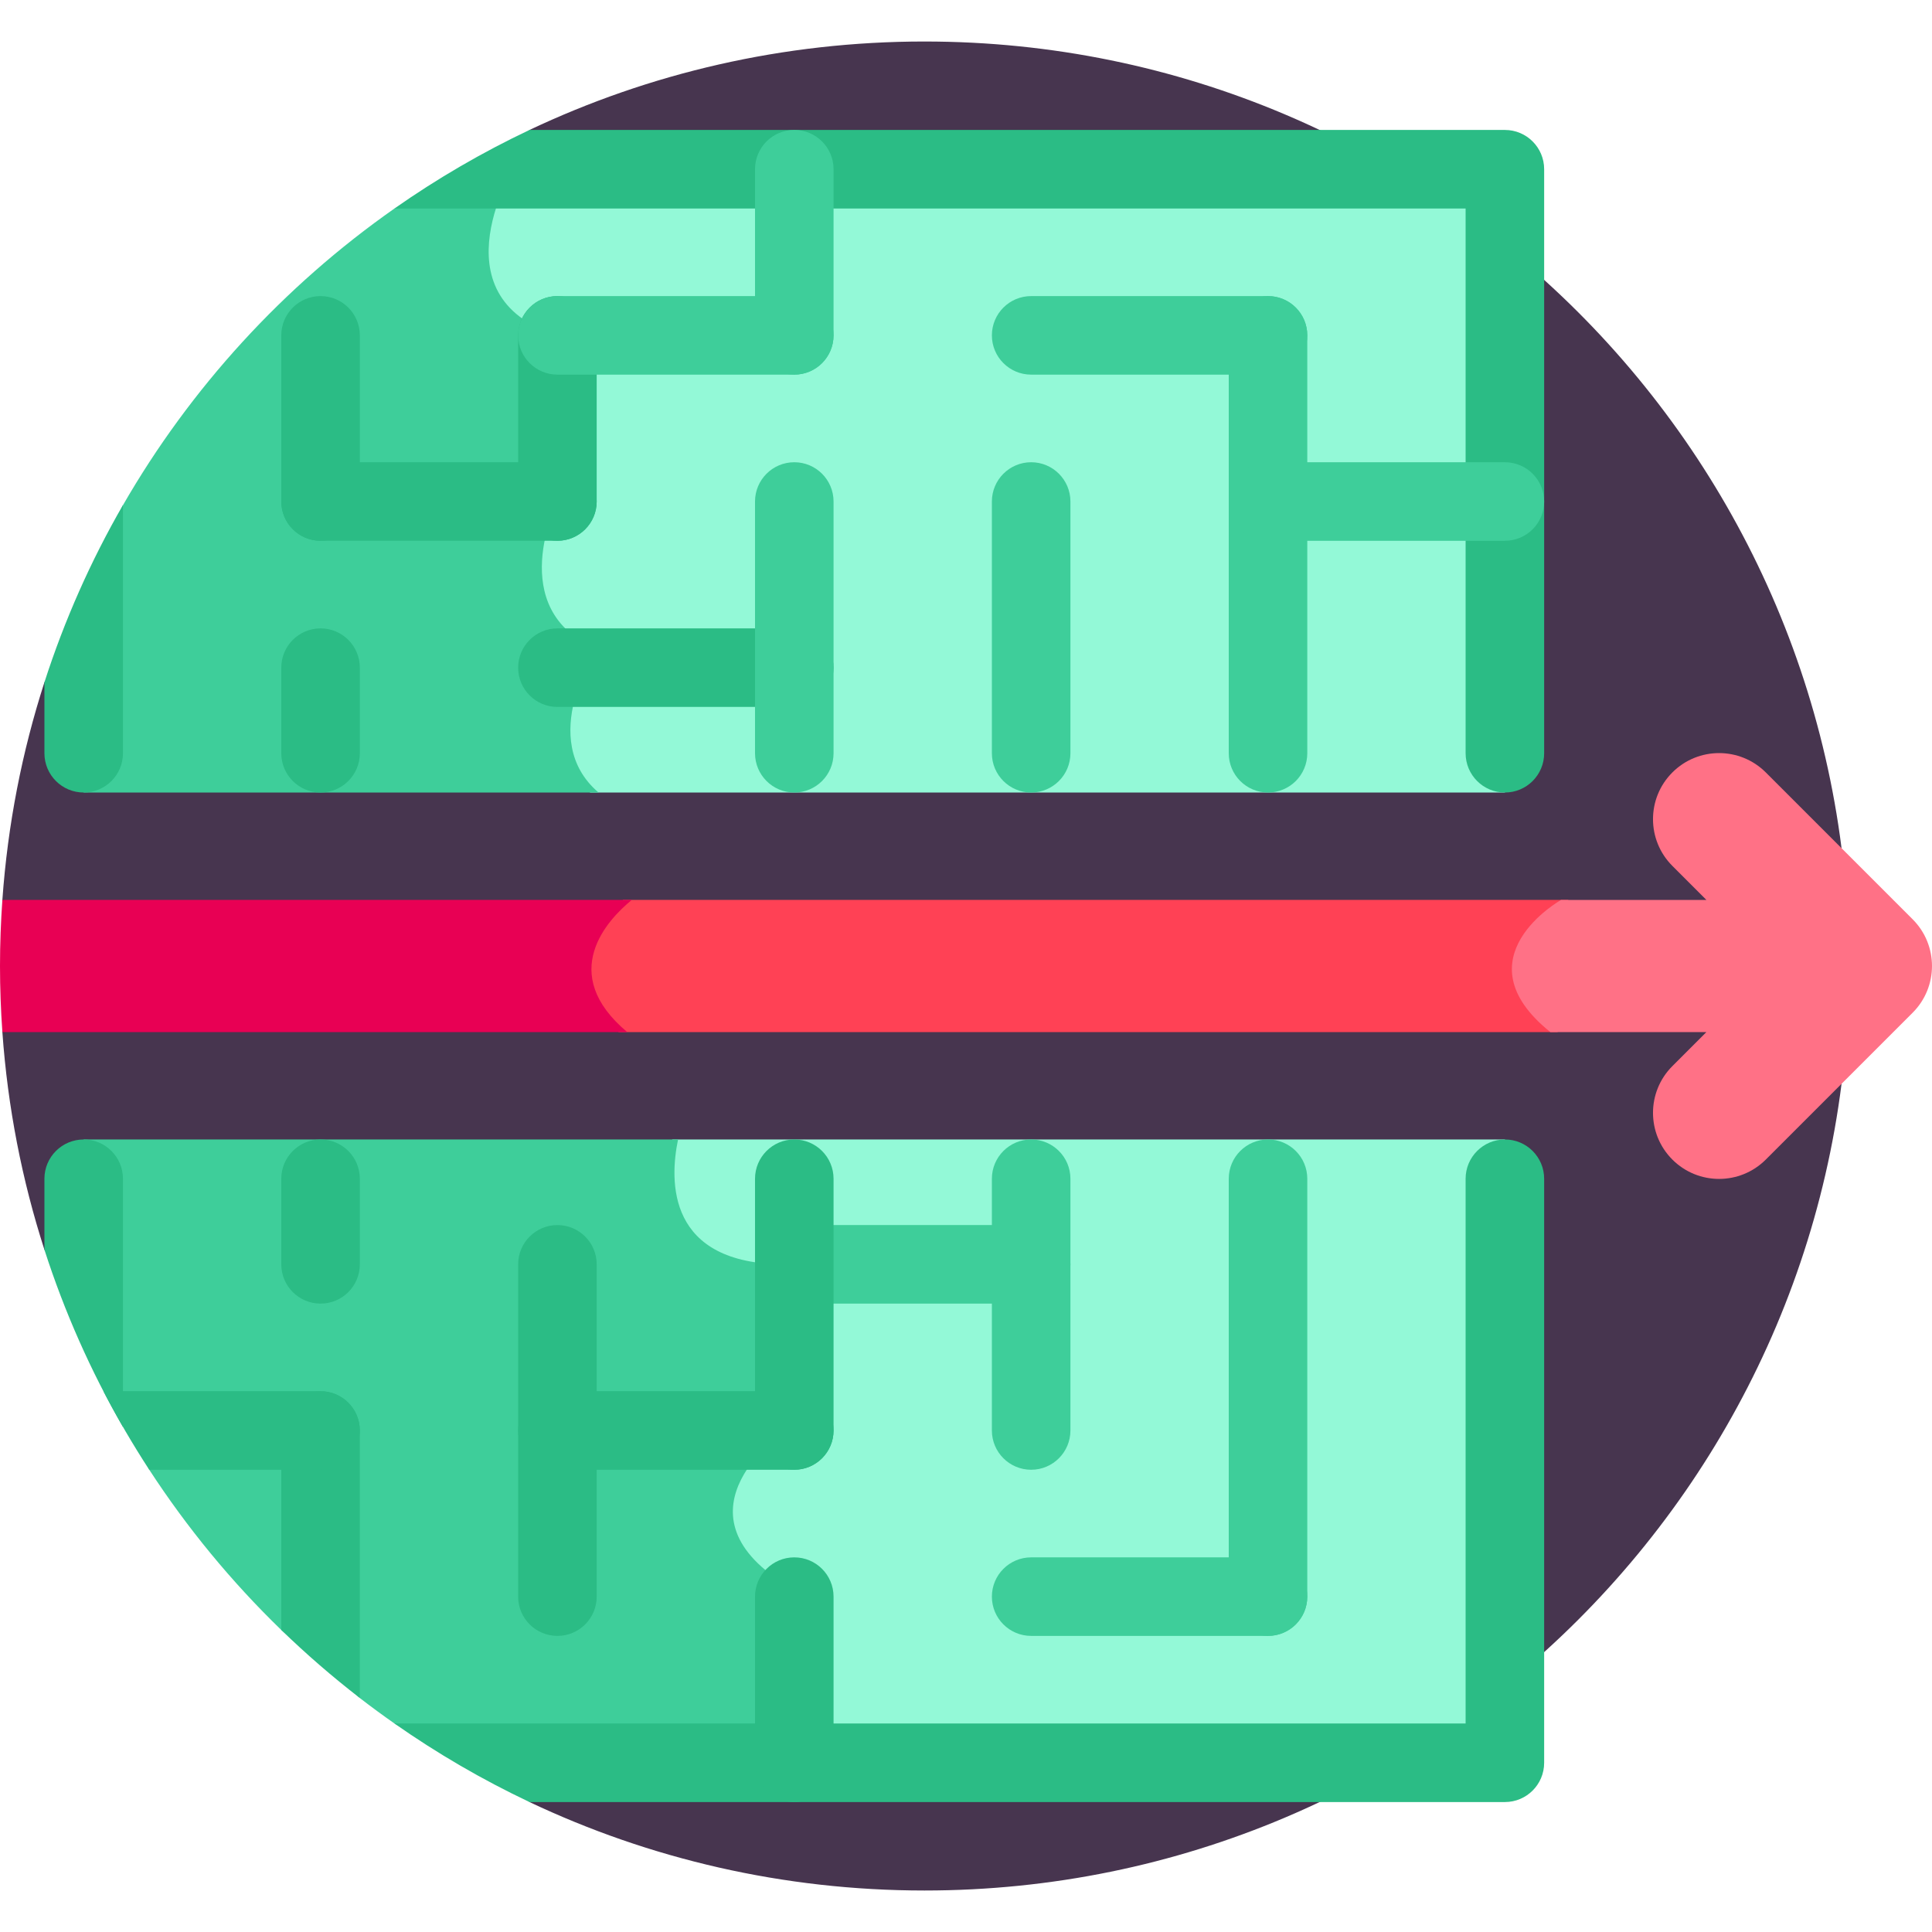 <svg id="Layer_1" enable-background="new 0 0 512 512" height="512" viewBox="0 0 512 512" width="512" xmlns="http://www.w3.org/2000/svg"><g><path d="m245.002 10.998c-37.452 0-72.933 8.416-104.677 23.44l-128.553 146.374c-5.919 18.375-9.731 37.693-11.142 57.677v35.02c1.411 19.985 5.223 39.304 11.142 57.679l128.553 146.374c31.744 15.024 67.225 23.44 104.677 23.44 135.311 0 245.002-109.691 245.002-245.002s-109.691-245.002-245.002-245.002z" fill="#47354f"/><path d="m136.773 43.343-2.216.819c-2.645 4.755-9.557 18.999-5.112 31.116 2.494 6.801 8.136 11.737 16.776 14.685v42.601c-1.081 2.292-6.87 15.508-2.565 27.127 2.09 5.643 6.225 9.979 12.302 12.908-2.414 4.139-8.456 16.05-5.526 27.266 1.017 3.891 3.018 7.286 5.962 10.161h242.416v-166.683z" fill="#93f9d7"/><path d="m104.542 55.251c-29.397 20.608-54.055 47.507-72.028 78.746l-10.336 23.327v52.701h136.436c-16.491-14.092-.485-38.094-.485-38.094-24.734-10.383-10.407-39.025-10.407-39.025v-44.031c-33.14-10.406-10.949-45.532-10.949-45.532z" fill="#3ece9a"/><path d="m178.147 301.973c-1.3 6.383-2.006 16.213 3.251 23.861 4.699 6.837 13.15 10.438 25.132 10.712v41.778c-2.884 2.136-14.034 11.145-13.811 22.601.143 7.426 5.027 14.209 14.515 20.16 3.787 2.376 6.015 5.874 6.81 10.693 1.603 9.712-2.934 23.167-9.763 36.878h194.529v-166.683z" fill="#93f9d7"/><path d="m22.178 301.973v51.06l17.347 36.414c10.063 15.465 21.818 29.726 35.012 42.513l.007.001 20.813 18.024-.004.009c3.007 2.323 6.073 4.571 9.188 6.755h.001l20.472 11.908h80.945c10.134-20.612 15.063-40.691 2.071-48.842-31.083-19.5 0-40.721 0-40.721v-44.03c-31.361 0-30.62-22.137-28.335-33.09h-157.517z" fill="#3ece9a"/><path d="m415.696 238.489h-250.599c-4.153 3.688-9.711 10.089-9.862 18.042-.112 5.936 2.821 11.628 8.71 16.98h248.909c-24.482-19.655 2.842-35.022 2.842-35.022z" fill="#ff4155"/><path d="m167.425 238.489h-166.796c-.408 5.785-.629 11.622-.629 17.511s.221 11.725.629 17.51h165.585c-18.575-15.597-5.226-29.757 1.211-35.021z" fill="#e80054"/><g fill="#2bbc85"><path d="m398.81 301.973c-5.747 0-10.407 4.66-10.407 10.407v144.369h-283.861c11.269 7.9 23.233 14.873 35.783 20.813h258.485c5.748 0 10.406-4.659 10.406-10.406v-154.776c0-5.747-4.659-10.407-10.406-10.407z"/><path d="m32.585 378.163v-65.783c0-5.747-4.659-10.407-10.406-10.407s-10.407 4.66-10.407 10.407v18.808c5.311 16.488 12.308 32.219 20.813 46.975z"/></g><g><path d="m336.038 433.53h-62.772c-5.747 0-10.406-4.659-10.406-10.406s4.659-10.406 10.406-10.406h62.772c5.747 0 10.406 4.659 10.406 10.406s-4.659 10.406-10.406 10.406z" fill="#3ece9a"/></g><g><path d="m336.038 433.53c-5.747 0-10.406-4.659-10.406-10.406v-110.744c0-5.747 4.659-10.406 10.406-10.406s10.406 4.66 10.406 10.406v110.744c0 5.747-4.659 10.406-10.406 10.406z" fill="#3ece9a"/></g><g><path d="m273.266 389.5c-5.747 0-10.406-4.66-10.406-10.407v-66.713c0-5.747 4.659-10.406 10.406-10.406s10.406 4.66 10.406 10.406v66.713c.001 5.747-4.658 10.407-10.406 10.407z" fill="#3ece9a"/></g><g><path d="m210.494 477.562c-5.747 0-10.406-4.659-10.406-10.406v-44.031c0-5.747 4.659-10.406 10.406-10.406s10.406 4.659 10.406 10.406v44.031c.001 5.746-4.658 10.406-10.406 10.406z" fill="#2bbc85"/></g><g><path d="m210.494 389.5h-62.772c-5.747 0-10.406-4.66-10.406-10.407s4.659-10.406 10.406-10.406h62.772c5.747 0 10.406 4.66 10.406 10.406.001 5.747-4.658 10.407-10.406 10.407z" fill="#2bbc85"/></g><g><path d="m147.722 433.53c-5.747 0-10.406-4.659-10.406-10.406v-88.061c0-5.747 4.659-10.406 10.406-10.406s10.407 4.66 10.407 10.406v88.061c0 5.747-4.66 10.406-10.407 10.406z" fill="#2bbc85"/></g><path d="m84.95 368.687c-5.747 0-10.407 4.66-10.407 10.406v52.868c6.591 6.386 13.539 12.405 20.813 18.024v-70.892c.001-5.747-4.658-10.406-10.406-10.406z" fill="#2bbc85"/><g><path d="m84.95 345.469c-5.747 0-10.407-4.66-10.407-10.407v-22.682c0-5.747 4.659-10.406 10.407-10.406s10.406 4.66 10.406 10.406v22.683c.001 5.747-4.658 10.406-10.406 10.406z" fill="#2bbc85"/></g><g><path d="m273.266 345.469h-62.772c-5.747 0-10.406-4.66-10.406-10.407s4.659-10.406 10.406-10.406h62.772c5.747 0 10.406 4.66 10.406 10.406.001 5.748-4.658 10.407-10.406 10.407z" fill="#3ece9a"/></g><g fill="#2bbc85"><path d="m84.95 368.687h-57.54c3.711 7.152 7.766 14.095 12.14 20.813h45.4c5.747 0 10.406-4.659 10.406-10.406.001-5.748-4.658-10.407-10.406-10.407z"/><path d="m11.772 180.812v18.807c0 5.747 4.659 10.407 10.407 10.407 5.747 0 10.406-4.66 10.406-10.407v-65.781c-8.505 14.755-15.502 30.486-20.813 46.974z"/><path d="m398.81 34.438h-258.485c-12.55 5.94-24.514 12.914-35.784 20.813h283.862v144.368c0 5.747 4.659 10.407 10.407 10.407s10.406-4.66 10.406-10.407v-154.775c0-5.746-4.659-10.406-10.406-10.406z"/></g><g><path d="m336.038 99.281h-62.772c-5.747 0-10.406-4.66-10.406-10.407s4.659-10.407 10.406-10.407h62.772c5.747 0 10.406 4.66 10.406 10.407s-4.659 10.407-10.406 10.407z" fill="#3ece9a"/></g><g><path d="m336.038 210.025c-5.747 0-10.406-4.66-10.406-10.407v-110.743c0-5.747 4.659-10.407 10.406-10.407s10.406 4.66 10.406 10.407v110.744c0 5.747-4.659 10.406-10.406 10.406z" fill="#3ece9a"/></g><g><path d="m273.266 210.025c-5.747 0-10.406-4.66-10.406-10.407v-66.713c0-5.747 4.659-10.406 10.406-10.406s10.406 4.66 10.406 10.406v66.713c.001 5.748-4.658 10.407-10.406 10.407z" fill="#3ece9a"/></g><g><path d="m210.494 187.343h-62.772c-5.747 0-10.406-4.66-10.406-10.407s4.659-10.406 10.406-10.406h62.772c5.747 0 10.406 4.66 10.406 10.406.001 5.748-4.658 10.407-10.406 10.407z" fill="#2bbc85"/></g><g><path d="m210.494 210.025c-5.747 0-10.406-4.66-10.406-10.407v-66.712c0-5.747 4.659-10.406 10.406-10.406s10.406 4.66 10.406 10.406v66.712c.001 5.748-4.658 10.407-10.406 10.407z" fill="#3ece9a"/></g><g><path d="m210.494 99.281c-5.747 0-10.406-4.66-10.406-10.407v-44.03c0-5.747 4.659-10.406 10.406-10.406s10.406 4.66 10.406 10.406v44.03c.001 5.748-4.658 10.407-10.406 10.407z" fill="#3ece9a"/></g><g><path d="m147.722 143.312c-5.747 0-10.406-4.66-10.406-10.407v-44.03c0-5.747 4.659-10.407 10.406-10.407s10.407 4.66 10.407 10.407v44.031c0 5.746-4.66 10.406-10.407 10.406z" fill="#2bbc85"/></g><g><path d="m147.722 143.312h-62.772c-5.747 0-10.407-4.66-10.407-10.407s4.659-10.406 10.407-10.406h62.772c5.747 0 10.407 4.66 10.407 10.406 0 5.747-4.66 10.407-10.407 10.407z" fill="#2bbc85"/></g><g><path d="m84.95 143.312c-5.747 0-10.407-4.66-10.407-10.407v-44.03c0-5.747 4.659-10.407 10.407-10.407s10.406 4.66 10.406 10.407v44.031c.001 5.746-4.658 10.406-10.406 10.406z" fill="#2bbc85"/></g><g><path d="m84.95 210.025c-5.747 0-10.407-4.66-10.407-10.407v-22.683c0-5.747 4.659-10.407 10.407-10.407s10.406 4.66 10.406 10.407v22.683c.001 5.748-4.658 10.407-10.406 10.407z" fill="#2bbc85"/></g><g><path d="m398.81 143.313h-62.772c-5.747 0-10.406-4.66-10.406-10.407s4.659-10.406 10.406-10.406h62.772c5.747 0 10.406 4.66 10.406 10.406 0 5.747-4.659 10.407-10.406 10.407z" fill="#3ece9a"/></g><g><path d="m210.494 389.5c-5.747 0-10.406-4.66-10.406-10.407v-66.713c0-5.747 4.659-10.406 10.406-10.406s10.406 4.66 10.406 10.406v66.713c.001 5.747-4.658 10.407-10.406 10.407z" fill="#2bbc85"/></g><g><path d="m210.494 99.281h-62.772c-5.747 0-10.406-4.66-10.406-10.407s4.659-10.407 10.406-10.407h62.772c5.747 0 10.406 4.66 10.406 10.407s-4.658 10.407-10.406 10.407z" fill="#3ece9a"/></g><path d="m410.854 273.51h41.36l-9.021 9.022c-6.84 6.838-6.84 17.925 0 24.763 6.839 6.839 17.925 6.838 24.763 0l38.914-38.914c6.839-6.838 6.839-17.925 0-24.763l-38.914-38.914c-6.839-6.838-17.925-6.838-24.763 0-6.84 6.838-6.84 17.925 0 24.763l9.021 9.022h-38.519c.001 0-27.323 15.367-2.841 35.021z" fill="#ff7186"/></g></svg>